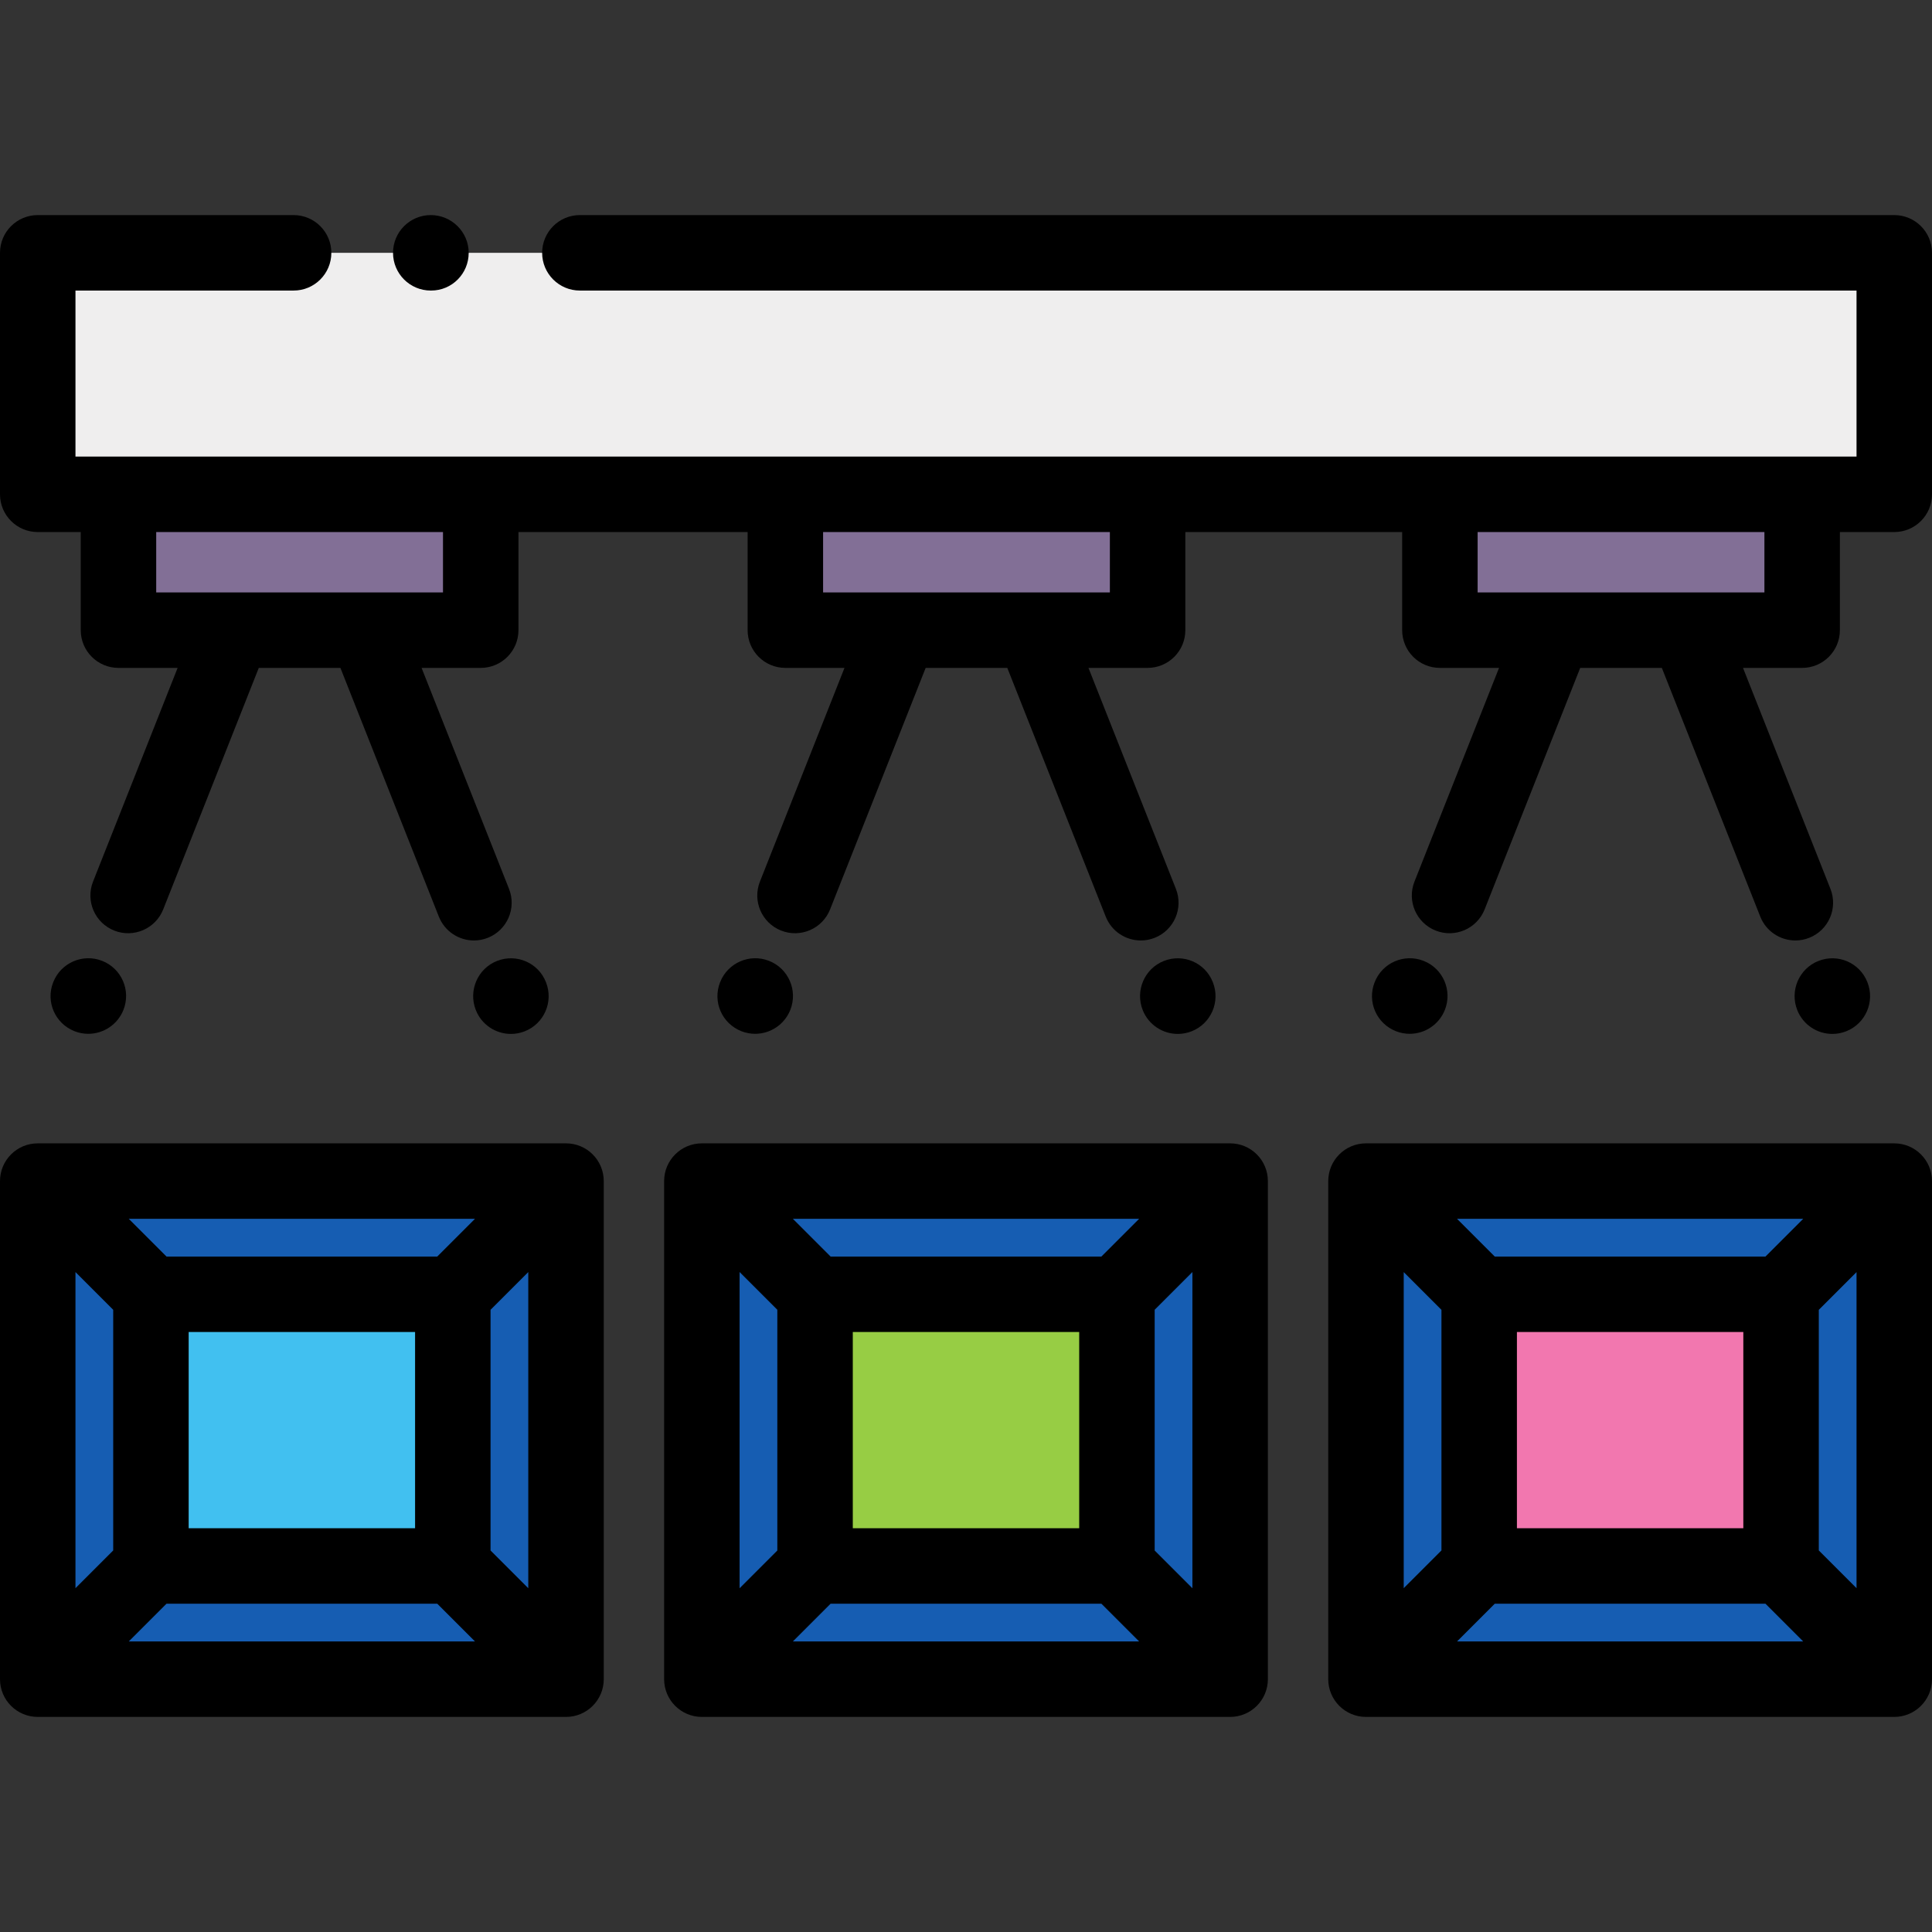 <?xml version="1.0" encoding="iso-8859-1"?>
<!-- Generator: Adobe Illustrator 19.0.0, SVG Export Plug-In . SVG Version: 6.00 Build 0)  -->
<svg xmlns="http://www.w3.org/2000/svg" xmlns:xlink="http://www.w3.org/1999/xlink" version="1.1" id="Layer_1" x="0px" y="0px" viewBox="0 0 512 512" style="enable-background:new 0 0 512 512;" xml:space="preserve">
<rect x="0" y="0" width="512" height="512" fill="#333333" stroke="none"/>
<rect x="10" y="67" style="fill:#EFEEEE;" width="492" height="64"/>
<g>
	<rect x="31.397" y="131" style="fill:#826F96;" width="96" height="36"/>
	<rect x="381.59" y="131" style="fill:#826F96;" width="96" height="36"/>
	<rect x="208.13" y="131" style="fill:#826F96;" width="96" height="36"/>
</g>
<rect x="10" y="313" style="fill:#165DB2;" width="140" height="132"/>
<rect x="40" y="343" style="fill:#41C0F0;" width="80" height="72"/>
<rect x="186" y="313" style="fill:#165DB2;" width="140" height="132"/>
<rect x="216" y="343" style="fill:#97CD44;" width="80" height="72"/>
<rect x="362" y="313" style="fill:#165DB2;" width="140" height="132"/>
<rect x="392" y="343" style="fill:#F277AF;" width="80" height="72"/>
<path d="M502,57H153.674c-5.523,0-10,4.477-10,10s4.477,10,10,10H492v44h-14.412h-96h-77.461h-96h-80.73h-96H20V77h57.809  c5.523,0,10-4.477,10-10s-4.477-10-10-10H10C4.477,57,0,61.477,0,67v64c0,5.523,4.477,10,10,10h11.397v26c0,5.523,4.477,10,10,10  H47.07l-22.413,56.636c-2.032,5.135,0.483,10.946,5.619,12.978c5.135,2.033,10.946-0.483,12.978-5.619L68.579,177h21.636  l26.083,65.912c1.554,3.928,5.319,6.323,9.301,6.323c1.224,0,2.469-0.226,3.677-0.704c5.135-2.032,7.651-7.843,5.619-12.978  L111.724,177h15.673c5.523,0,10-4.477,10-10v-26h60.73v26c0,5.523,4.477,10,10,10H223.8l-22.413,56.636  c-2.032,5.135,0.483,10.946,5.619,12.978c5.137,2.033,10.946-0.483,12.978-5.619L245.31,177h21.635l26.083,65.912  c1.554,3.928,5.319,6.323,9.301,6.323c1.224,0,2.469-0.226,3.677-0.704c5.135-2.032,7.651-7.843,5.619-12.978L288.454,177h15.673  c5.523,0,10-4.477,10-10v-26h57.461v26c0,5.523,4.477,10,10,10h15.673l-22.413,56.636c-2.032,5.135,0.483,10.946,5.619,12.978  c5.136,2.033,10.946-0.483,12.978-5.619L418.771,177h21.635l26.083,65.912c1.554,3.928,5.319,6.323,9.301,6.323  c1.224,0,2.469-0.226,3.677-0.704c5.135-2.032,7.651-7.843,5.619-12.978L461.915,177h15.673c5.523,0,10-4.477,10-10v-26H502  c5.523,0,10-4.477,10-10V67C512,61.477,507.523,57,502,57z M117.397,157H97.012h-35.23H41.397v-16h76V157z M294.127,157h-20.385  h-35.23h-20.385v-16h76V157z M467.588,157h-20.385h-35.23h-20.385v-16h76L467.588,157L467.588,157z"/>
<path d="M114.157,77h0.1c5.523,0,9.95-4.477,9.95-10s-4.527-10-10.05-10s-10,4.477-10,10S108.634,77,114.157,77z"/>
<path d="M135.399,274.003c1.209,0,2.44-0.221,3.634-0.688c5.145-2.009,7.687-7.808,5.679-12.952l-0.028-0.071  c-2.008-5.144-7.792-7.65-12.938-5.643c-5.145,2.009-7.673,7.843-5.665,12.988C127.624,271.587,131.4,274.003,135.399,274.003z"/>
<path d="M23.387,273.972c4.001,0,7.788-2.424,9.338-6.37c2.02-5.141-0.511-10.945-5.651-12.964  c-5.138-2.019-10.944,0.51-12.964,5.651l-0.021,0.055c-2.02,5.141,0.521,10.917,5.662,12.937  C20.945,273.75,22.176,273.972,23.387,273.972z"/>
<path d="M312.13,274.002c1.229,0,2.478-0.228,3.689-0.709c5.133-2.039,7.641-7.853,5.602-12.985l-0.028-0.071  c-2.039-5.133-7.837-7.605-12.971-5.566c-5.133,2.039-7.626,7.888-5.587,13.021C304.392,271.613,308.153,274.002,312.13,274.002z"/>
<path d="M200.117,273.972c4.001,0,7.788-2.424,9.338-6.37c2.02-5.141-0.511-10.945-5.651-12.964  c-5.139-2.019-10.945,0.51-12.964,5.651l-0.021,0.055c-2.02,5.141,0.521,10.917,5.662,12.937  C197.675,273.75,198.906,273.972,200.117,273.972z"/>
<path d="M485.592,274.002c1.229,0,2.478-0.228,3.689-0.709c5.133-2.039,7.641-7.853,5.602-12.985l-0.028-0.071  c-2.039-5.133-7.837-7.605-12.971-5.566c-5.133,2.039-7.626,7.888-5.587,13.021C477.853,271.613,481.614,274.002,485.592,274.002z"/>
<path d="M373.579,273.972c4.001,0,7.788-2.424,9.338-6.37c2.02-5.141-0.511-10.945-5.651-12.964  c-5.139-2.019-10.945,0.51-12.964,5.651l-0.021,0.055c-2.02,5.141,0.521,10.917,5.662,12.937  C371.137,273.75,372.367,273.972,373.579,273.972z"/>
<path d="M150,303H10c-5.523,0-10,4.477-10,10v132c0,5.523,4.477,10,10,10h140c5.523,0,10-4.477,10-10V313  C160,307.477,155.523,303,150,303z M20,337.109l10,10v63.781l-10,10V337.109z M50,405v-52h60v52H50z M115.876,333H44.124l-10-10  h91.752L115.876,333z M44.124,425h71.752l10,10H34.124L44.124,425z M130,410.891V347.11l10-10v83.781L130,410.891z"/>
<path d="M326,303H186c-5.523,0-10,4.477-10,10v132c0,5.523,4.477,10,10,10h140c5.523,0,10-4.477,10-10V313  C336,307.477,331.523,303,326,303z M196,337.099l10,10v63.802l-10,10V337.099z M226,405v-52h60v52H226z M291.882,333h-71.763l-10-10  h91.763L291.882,333z M220.118,425h71.763l10,10h-91.763L220.118,425z M306,410.901v-63.802l10-10v83.802L306,410.901z"/>
<path d="M502,303H362c-5.523,0-10,4.477-10,10v132c0,5.523,4.477,10,10,10h140c5.523,0,10-4.477,10-10V313  C512,307.477,507.523,303,502,303z M372,337.119l10,10v63.762l-10,10V337.119z M402,405v-52h60v52H402z M467.871,333H396.13l-10-10  h91.741L467.871,333z M396.129,425h71.741l10,10h-91.741L396.129,425z M482,410.881v-63.762l10-10v83.762L482,410.881z"/>
<g>
</g>
<g>
</g>
<g>
</g>
<g>
</g>
<g>
</g>
<g>
</g>
<g>
</g>
<g>
</g>
<g>
</g>
<g>
</g>
<g>
</g>
<g>
</g>
<g>
</g>
<g>
</g>
<g>
</g>
</svg>
